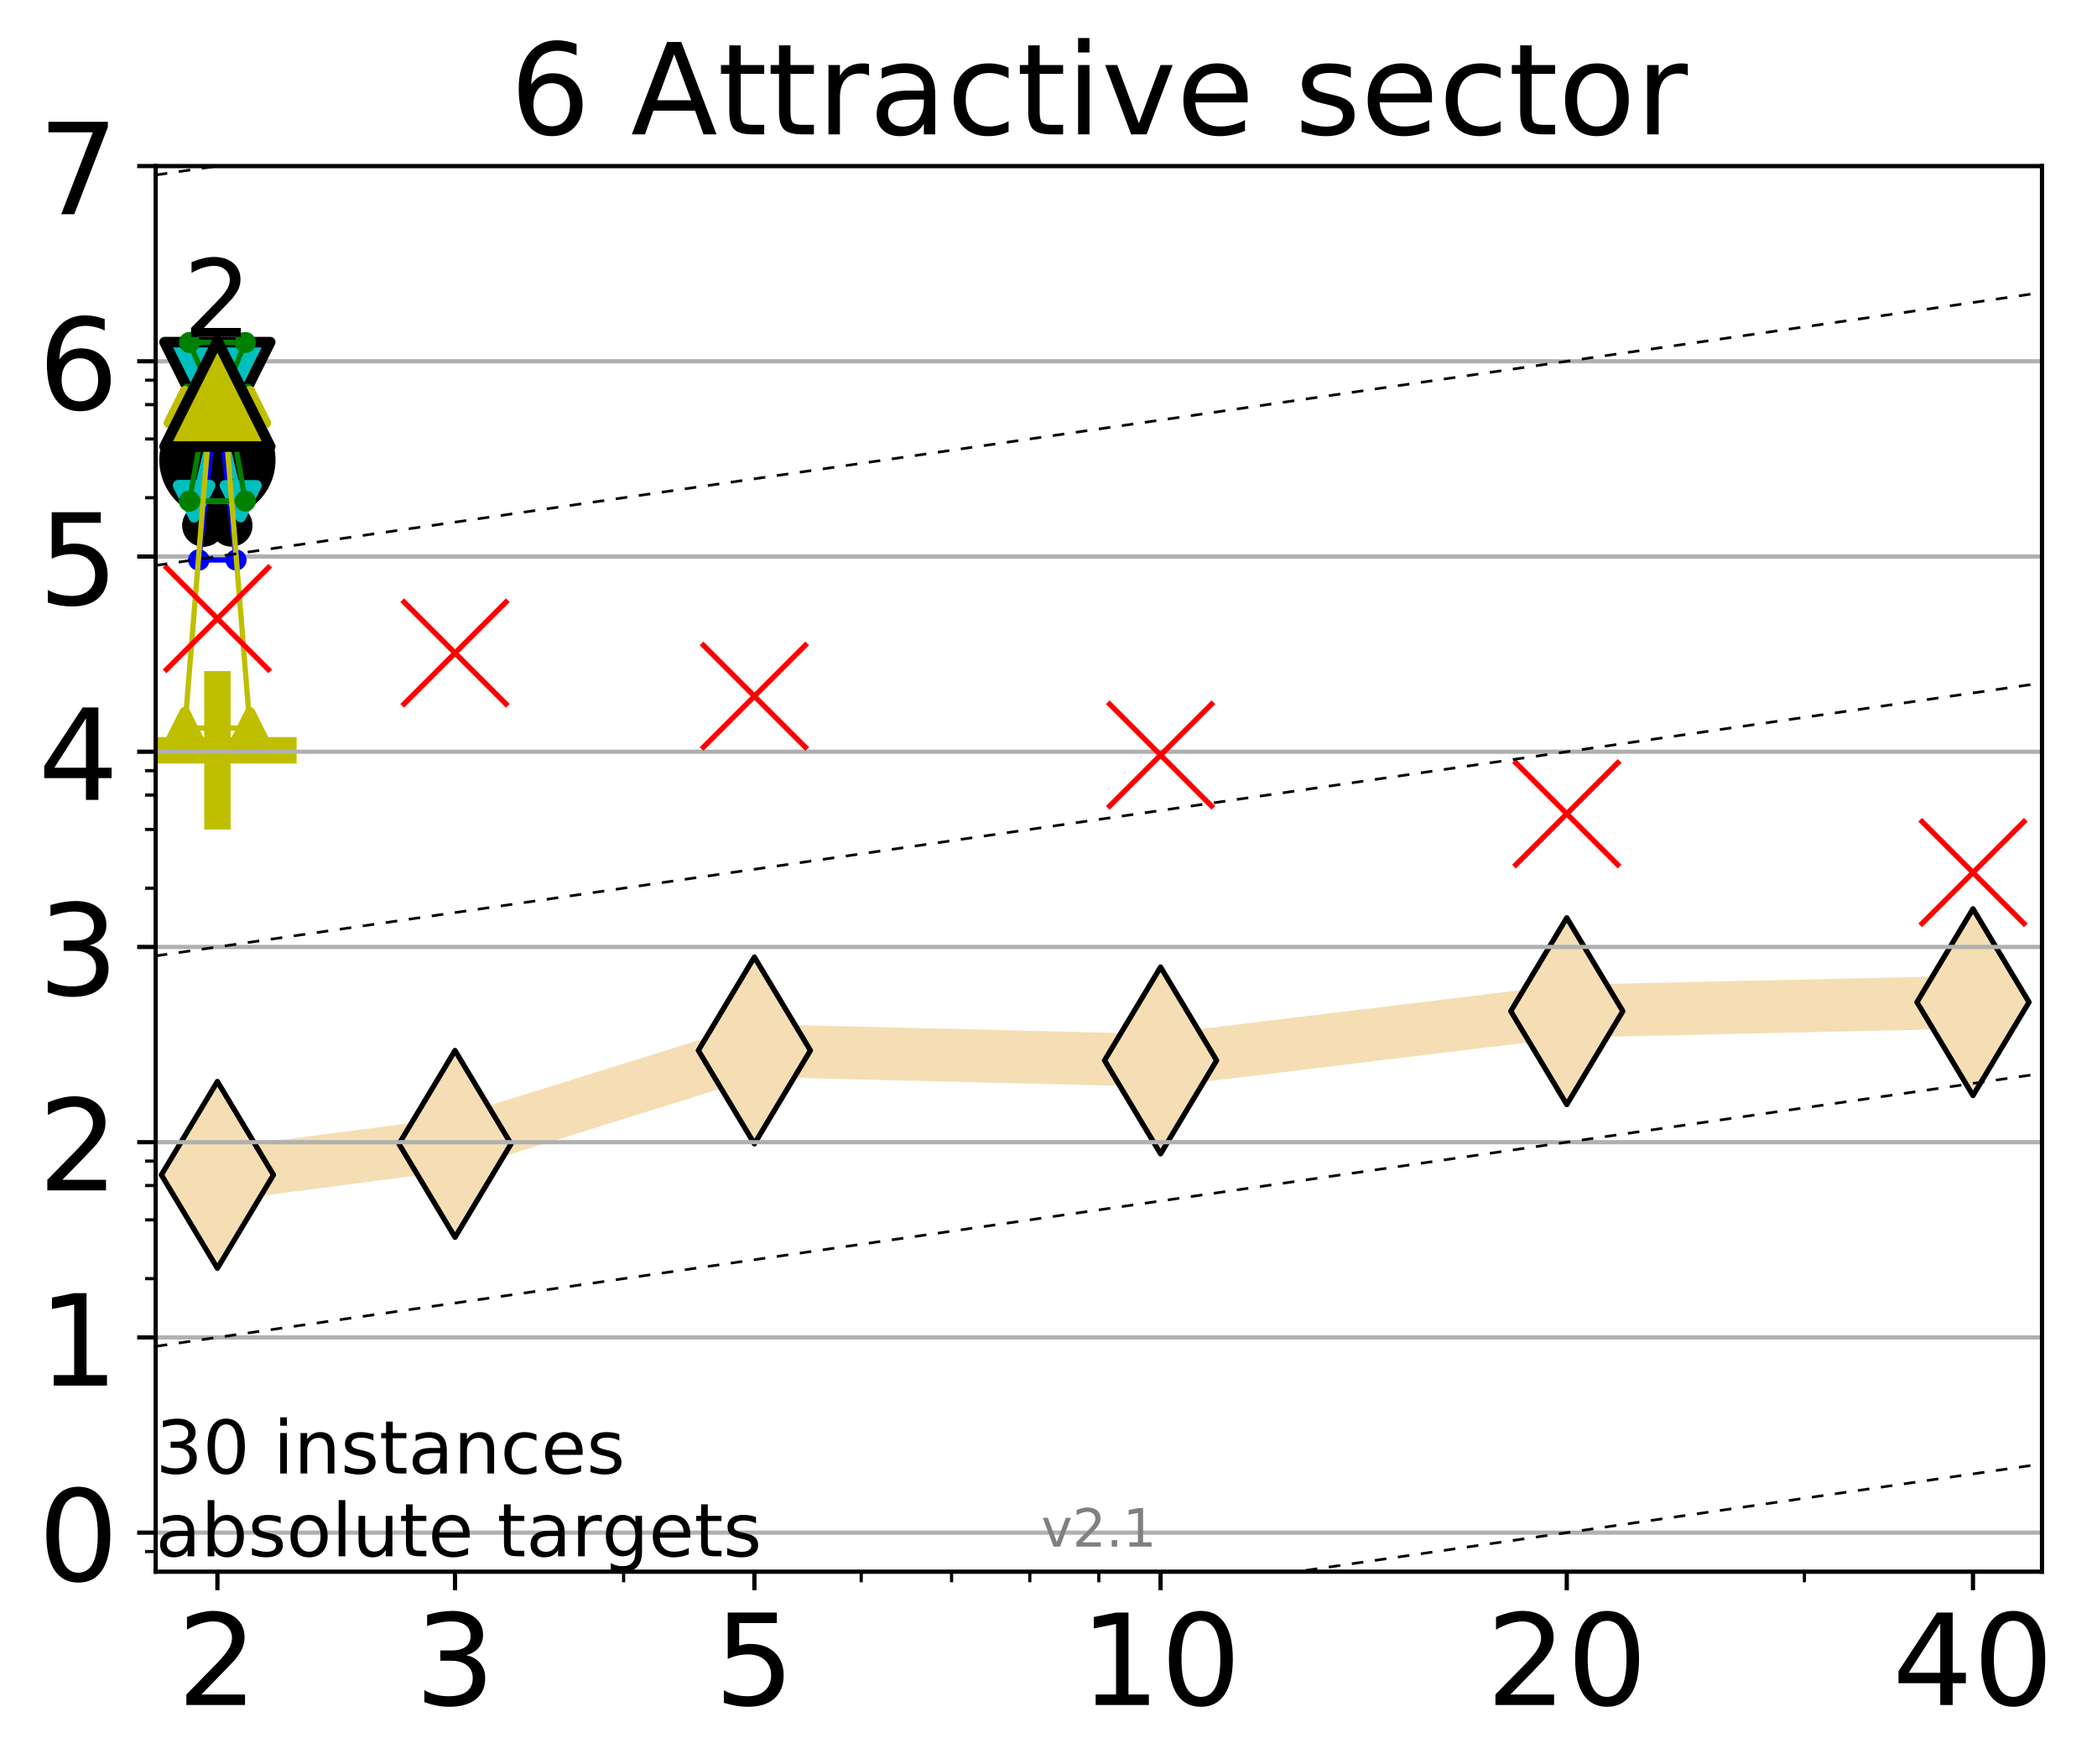 <?xml version="1.0" encoding="utf-8" standalone="no"?>
<!DOCTYPE svg PUBLIC "-//W3C//DTD SVG 1.1//EN"
  "http://www.w3.org/Graphics/SVG/1.1/DTD/svg11.dtd">
<!-- Created with matplotlib (http://matplotlib.org/) -->
<svg height="334pt" version="1.1" viewBox="0 0 397 334" width="397pt" xmlns="http://www.w3.org/2000/svg" xmlns:xlink="http://www.w3.org/1999/xlink">
 <defs>
  <style type="text/css">
*{stroke-linecap:butt;stroke-linejoin:round;}
  </style>
 </defs>
 <g id="figure_1">
  <g id="patch_1">
   <path d="M 0 334.976 
L 397.29 334.976 
L 397.29 0 
L 0 0 
z
" style="fill:#ffffff;"/>
  </g>
  <g id="axes_1">
   <g id="patch_2">
    <path d="M 29.47 297.548 
L 386.59 297.548 
L 386.59 31.436 
L 29.47 31.436 
z
" style="fill:#ffffff;"/>
   </g>
   <g id="line2d_1">
    <path clip-path="url(#p0bd27938cc)" d="M 41.159 222.427 
L 86.144 216.561 
L 142.818 198.872 
L 219.719 200.757 
L 296.621 191.433 
L 373.522 189.727 
" style="fill:none;stroke:#f5deb3;stroke-linecap:square;stroke-width:10;"/>
    <defs>
     <path d="M -0 17.678 
L 10.607 0 
L 0 -17.678 
L -10.607 -0 
z
" id="m0bf7d97368" style="stroke:#000000;stroke-linejoin:miter;"/>
    </defs>
    <g clip-path="url(#p0bd27938cc)">
     <use style="fill:#f5deb3;stroke:#000000;stroke-linejoin:miter;" x="41.159" xlink:href="#m0bf7d97368" y="222.427"/>
     <use style="fill:#f5deb3;stroke:#000000;stroke-linejoin:miter;" x="86.144" xlink:href="#m0bf7d97368" y="216.561"/>
     <use style="fill:#f5deb3;stroke:#000000;stroke-linejoin:miter;" x="142.818" xlink:href="#m0bf7d97368" y="198.872"/>
     <use style="fill:#f5deb3;stroke:#000000;stroke-linejoin:miter;" x="219.719" xlink:href="#m0bf7d97368" y="200.757"/>
     <use style="fill:#f5deb3;stroke:#000000;stroke-linejoin:miter;" x="296.621" xlink:href="#m0bf7d97368" y="191.433"/>
     <use style="fill:#f5deb3;stroke:#000000;stroke-linejoin:miter;" x="373.522" xlink:href="#m0bf7d97368" y="189.727"/>
    </g>
   </g>
   <g id="line2d_2">
    <defs>
     <path d="M -15 0 
L 15 0 
M 0 15 
L 0 -15 
" id="mbf0c2a34df" style="stroke:#bfbf00;stroke-width:5;"/>
    </defs>
    <g clip-path="url(#p0bd27938cc)">
     <use style="fill:#bfbf00;stroke:#bfbf00;stroke-width:5;" x="41.159" xlink:href="#mbf0c2a34df" y="142.047"/>
    </g>
   </g>
   <g id="matplotlib.axis_1">
    <g id="xtick_1">
     <g id="line2d_3">
      <defs>
       <path d="M 0 0 
L 0 3.5 
" id="m434182b0d2" style="stroke:#000000;stroke-width:0.8;"/>
      </defs>
      <g>
       <use style="stroke:#000000;stroke-width:0.8;" x="41.159" xlink:href="#m434182b0d2" y="297.548"/>
      </g>
     </g>
     <g id="text_1">
      <!-- 2 -->
      <defs>
       <path d="M 19.188 8.297 
L 53.609 8.297 
L 53.609 0 
L 7.328 0 
L 7.328 8.297 
Q 12.938 14.109 22.625 23.891 
Q 32.328 33.688 34.812 36.531 
Q 39.547 41.844 41.422 45.531 
Q 43.312 49.219 43.312 52.781 
Q 43.312 58.594 39.234 62.25 
Q 35.156 65.922 28.609 65.922 
Q 23.969 65.922 18.812 64.312 
Q 13.672 62.703 7.812 59.422 
L 7.812 69.391 
Q 13.766 71.781 18.938 73 
Q 24.125 74.219 28.422 74.219 
Q 39.75 74.219 46.484 68.547 
Q 53.219 62.891 53.219 53.422 
Q 53.219 48.922 51.531 44.891 
Q 49.859 40.875 45.406 35.406 
Q 44.188 33.984 37.641 27.219 
Q 31.109 20.453 19.188 8.297 
" id="DejaVuSans-32"/>
      </defs>
      <g transform="translate(33.524 322.784)scale(0.24 -0.24)">
       <use xlink:href="#DejaVuSans-32"/>
      </g>
     </g>
    </g>
    <g id="xtick_2">
     <g id="line2d_4">
      <g>
       <use style="stroke:#000000;stroke-width:0.8;" x="86.144" xlink:href="#m434182b0d2" y="297.548"/>
      </g>
     </g>
     <g id="text_2">
      <!-- 3 -->
      <defs>
       <path d="M 40.578 39.312 
Q 47.656 37.797 51.625 33 
Q 55.609 28.219 55.609 21.188 
Q 55.609 10.406 48.188 4.484 
Q 40.766 -1.422 27.094 -1.422 
Q 22.516 -1.422 17.656 -0.516 
Q 12.797 0.391 7.625 2.203 
L 7.625 11.719 
Q 11.719 9.328 16.594 8.109 
Q 21.484 6.891 26.812 6.891 
Q 36.078 6.891 40.938 10.547 
Q 45.797 14.203 45.797 21.188 
Q 45.797 27.641 41.281 31.266 
Q 36.766 34.906 28.719 34.906 
L 20.219 34.906 
L 20.219 43.016 
L 29.109 43.016 
Q 36.375 43.016 40.234 45.922 
Q 44.094 48.828 44.094 54.297 
Q 44.094 59.906 40.109 62.906 
Q 36.141 65.922 28.719 65.922 
Q 24.656 65.922 20.016 65.031 
Q 15.375 64.156 9.812 62.312 
L 9.812 71.094 
Q 15.438 72.656 20.344 73.438 
Q 25.25 74.219 29.594 74.219 
Q 40.828 74.219 47.359 69.109 
Q 53.906 64.016 53.906 55.328 
Q 53.906 49.266 50.438 45.094 
Q 46.969 40.922 40.578 39.312 
" id="DejaVuSans-33"/>
      </defs>
      <g transform="translate(78.509 322.784)scale(0.24 -0.24)">
       <use xlink:href="#DejaVuSans-33"/>
      </g>
     </g>
    </g>
    <g id="xtick_3">
     <g id="line2d_5">
      <g>
       <use style="stroke:#000000;stroke-width:0.8;" x="142.818" xlink:href="#m434182b0d2" y="297.548"/>
      </g>
     </g>
     <g id="text_3">
      <!-- 5 -->
      <defs>
       <path d="M 10.797 72.906 
L 49.516 72.906 
L 49.516 64.594 
L 19.828 64.594 
L 19.828 46.734 
Q 21.969 47.469 24.109 47.828 
Q 26.266 48.188 28.422 48.188 
Q 40.625 48.188 47.75 41.5 
Q 54.891 34.812 54.891 23.391 
Q 54.891 11.625 47.562 5.094 
Q 40.234 -1.422 26.906 -1.422 
Q 22.312 -1.422 17.547 -0.641 
Q 12.797 0.141 7.719 1.703 
L 7.719 11.625 
Q 12.109 9.234 16.797 8.062 
Q 21.484 6.891 26.703 6.891 
Q 35.156 6.891 40.078 11.328 
Q 45.016 15.766 45.016 23.391 
Q 45.016 31 40.078 35.438 
Q 35.156 39.891 26.703 39.891 
Q 22.75 39.891 18.812 39.016 
Q 14.891 38.141 10.797 36.281 
z
" id="DejaVuSans-35"/>
      </defs>
      <g transform="translate(135.183 322.784)scale(0.24 -0.24)">
       <use xlink:href="#DejaVuSans-35"/>
      </g>
     </g>
    </g>
    <g id="xtick_4">
     <g id="line2d_6">
      <g>
       <use style="stroke:#000000;stroke-width:0.8;" x="219.719" xlink:href="#m434182b0d2" y="297.548"/>
      </g>
     </g>
     <g id="text_4">
      <!-- 10 -->
      <defs>
       <path d="M 12.406 8.297 
L 28.516 8.297 
L 28.516 63.922 
L 10.984 60.406 
L 10.984 69.391 
L 28.422 72.906 
L 38.281 72.906 
L 38.281 8.297 
L 54.391 8.297 
L 54.391 0 
L 12.406 0 
z
" id="DejaVuSans-31"/>
       <path d="M 31.781 66.406 
Q 24.172 66.406 20.328 58.906 
Q 16.5 51.422 16.5 36.375 
Q 16.5 21.391 20.328 13.891 
Q 24.172 6.391 31.781 6.391 
Q 39.453 6.391 43.281 13.891 
Q 47.125 21.391 47.125 36.375 
Q 47.125 51.422 43.281 58.906 
Q 39.453 66.406 31.781 66.406 
M 31.781 74.219 
Q 44.047 74.219 50.516 64.516 
Q 56.984 54.828 56.984 36.375 
Q 56.984 17.969 50.516 8.266 
Q 44.047 -1.422 31.781 -1.422 
Q 19.531 -1.422 13.062 8.266 
Q 6.594 17.969 6.594 36.375 
Q 6.594 54.828 13.062 64.516 
Q 19.531 74.219 31.781 74.219 
" id="DejaVuSans-30"/>
      </defs>
      <g transform="translate(204.449 322.784)scale(0.24 -0.24)">
       <use xlink:href="#DejaVuSans-31"/>
       <use x="63.623" xlink:href="#DejaVuSans-30"/>
      </g>
     </g>
    </g>
    <g id="xtick_5">
     <g id="line2d_7">
      <g>
       <use style="stroke:#000000;stroke-width:0.8;" x="296.621" xlink:href="#m434182b0d2" y="297.548"/>
      </g>
     </g>
     <g id="text_5">
      <!-- 20 -->
      <g transform="translate(281.351 322.784)scale(0.24 -0.24)">
       <use xlink:href="#DejaVuSans-32"/>
       <use x="63.623" xlink:href="#DejaVuSans-30"/>
      </g>
     </g>
    </g>
    <g id="xtick_6">
     <g id="line2d_8">
      <g>
       <use style="stroke:#000000;stroke-width:0.8;" x="373.522" xlink:href="#m434182b0d2" y="297.548"/>
      </g>
     </g>
     <g id="text_6">
      <!-- 40 -->
      <defs>
       <path d="M 37.797 64.312 
L 12.891 25.391 
L 37.797 25.391 
z
M 35.203 72.906 
L 47.609 72.906 
L 47.609 25.391 
L 58.016 25.391 
L 58.016 17.188 
L 47.609 17.188 
L 47.609 0 
L 37.797 0 
L 37.797 17.188 
L 4.891 17.188 
L 4.891 26.703 
z
" id="DejaVuSans-34"/>
      </defs>
      <g transform="translate(358.252 322.784)scale(0.24 -0.24)">
       <use xlink:href="#DejaVuSans-34"/>
       <use x="63.623" xlink:href="#DejaVuSans-30"/>
      </g>
     </g>
    </g>
    <g id="xtick_7">
     <g id="line2d_9">
      <defs>
       <path d="M 0 0 
L 0 2 
" id="mbf7f1d76a7" style="stroke:#000000;stroke-width:0.6;"/>
      </defs>
      <g>
       <use style="stroke:#000000;stroke-width:0.6;" x="41.159" xlink:href="#mbf7f1d76a7" y="297.548"/>
      </g>
     </g>
    </g>
    <g id="xtick_8">
     <g id="line2d_10">
      <g>
       <use style="stroke:#000000;stroke-width:0.6;" x="86.144" xlink:href="#mbf7f1d76a7" y="297.548"/>
      </g>
     </g>
    </g>
    <g id="xtick_9">
     <g id="line2d_11">
      <g>
       <use style="stroke:#000000;stroke-width:0.6;" x="118.061" xlink:href="#mbf7f1d76a7" y="297.548"/>
      </g>
     </g>
    </g>
    <g id="xtick_10">
     <g id="line2d_12">
      <g>
       <use style="stroke:#000000;stroke-width:0.6;" x="142.818" xlink:href="#mbf7f1d76a7" y="297.548"/>
      </g>
     </g>
    </g>
    <g id="xtick_11">
     <g id="line2d_13">
      <g>
       <use style="stroke:#000000;stroke-width:0.6;" x="163.045" xlink:href="#mbf7f1d76a7" y="297.548"/>
      </g>
     </g>
    </g>
    <g id="xtick_12">
     <g id="line2d_14">
      <g>
       <use style="stroke:#000000;stroke-width:0.6;" x="180.148" xlink:href="#mbf7f1d76a7" y="297.548"/>
      </g>
     </g>
    </g>
    <g id="xtick_13">
     <g id="line2d_15">
      <g>
       <use style="stroke:#000000;stroke-width:0.6;" x="194.962" xlink:href="#mbf7f1d76a7" y="297.548"/>
      </g>
     </g>
    </g>
    <g id="xtick_14">
     <g id="line2d_16">
      <g>
       <use style="stroke:#000000;stroke-width:0.6;" x="208.03" xlink:href="#mbf7f1d76a7" y="297.548"/>
      </g>
     </g>
    </g>
    <g id="xtick_15">
     <g id="line2d_17">
      <g>
       <use style="stroke:#000000;stroke-width:0.6;" x="296.621" xlink:href="#mbf7f1d76a7" y="297.548"/>
      </g>
     </g>
    </g>
    <g id="xtick_16">
     <g id="line2d_18">
      <g>
       <use style="stroke:#000000;stroke-width:0.6;" x="341.605" xlink:href="#mbf7f1d76a7" y="297.548"/>
      </g>
     </g>
    </g>
    <g id="xtick_17">
     <g id="line2d_19">
      <g>
       <use style="stroke:#000000;stroke-width:0.6;" x="373.522" xlink:href="#mbf7f1d76a7" y="297.548"/>
      </g>
     </g>
    </g>
   </g>
   <g id="matplotlib.axis_2">
    <g id="ytick_1">
     <g id="line2d_20">
      <path clip-path="url(#p0bd27938cc)" d="M 29.47 290.156 
L 386.59 290.156 
" style="fill:none;stroke:#b0b0b0;stroke-linecap:square;stroke-width:0.8;"/>
     </g>
     <g id="line2d_21">
      <defs>
       <path d="M 0 0 
L -3.5 0 
" id="m7db0c18261" style="stroke:#000000;stroke-width:0.8;"/>
      </defs>
      <g>
       <use style="stroke:#000000;stroke-width:0.8;" x="29.47" xlink:href="#m7db0c18261" y="290.156"/>
      </g>
     </g>
     <g id="text_7">
      <!-- 0 -->
      <g transform="translate(7.2 299.274)scale(0.24 -0.24)">
       <use xlink:href="#DejaVuSans-30"/>
      </g>
     </g>
    </g>
    <g id="ytick_2">
     <g id="line2d_22">
      <path clip-path="url(#p0bd27938cc)" d="M 29.47 253.196 
L 386.59 253.196 
" style="fill:none;stroke:#b0b0b0;stroke-linecap:square;stroke-width:0.8;"/>
     </g>
     <g id="line2d_23">
      <g>
       <use style="stroke:#000000;stroke-width:0.8;" x="29.47" xlink:href="#m7db0c18261" y="253.196"/>
      </g>
     </g>
     <g id="text_8">
      <!-- 1 -->
      <g transform="translate(7.2 262.314)scale(0.24 -0.24)">
       <use xlink:href="#DejaVuSans-31"/>
      </g>
     </g>
    </g>
    <g id="ytick_3">
     <g id="line2d_24">
      <path clip-path="url(#p0bd27938cc)" d="M 29.47 216.236 
L 386.59 216.236 
" style="fill:none;stroke:#b0b0b0;stroke-linecap:square;stroke-width:0.8;"/>
     </g>
     <g id="line2d_25">
      <g>
       <use style="stroke:#000000;stroke-width:0.8;" x="29.47" xlink:href="#m7db0c18261" y="216.236"/>
      </g>
     </g>
     <g id="text_9">
      <!-- 2 -->
      <g transform="translate(7.2 225.354)scale(0.24 -0.24)">
       <use xlink:href="#DejaVuSans-32"/>
      </g>
     </g>
    </g>
    <g id="ytick_4">
     <g id="line2d_26">
      <path clip-path="url(#p0bd27938cc)" d="M 29.47 179.276 
L 386.59 179.276 
" style="fill:none;stroke:#b0b0b0;stroke-linecap:square;stroke-width:0.8;"/>
     </g>
     <g id="line2d_27">
      <g>
       <use style="stroke:#000000;stroke-width:0.8;" x="29.47" xlink:href="#m7db0c18261" y="179.276"/>
      </g>
     </g>
     <g id="text_10">
      <!-- 3 -->
      <g transform="translate(7.2 188.394)scale(0.24 -0.24)">
       <use xlink:href="#DejaVuSans-33"/>
      </g>
     </g>
    </g>
    <g id="ytick_5">
     <g id="line2d_28">
      <path clip-path="url(#p0bd27938cc)" d="M 29.47 142.316 
L 386.59 142.316 
" style="fill:none;stroke:#b0b0b0;stroke-linecap:square;stroke-width:0.8;"/>
     </g>
     <g id="line2d_29">
      <g>
       <use style="stroke:#000000;stroke-width:0.8;" x="29.47" xlink:href="#m7db0c18261" y="142.316"/>
      </g>
     </g>
     <g id="text_11">
      <!-- 4 -->
      <g transform="translate(7.2 151.434)scale(0.24 -0.24)">
       <use xlink:href="#DejaVuSans-34"/>
      </g>
     </g>
    </g>
    <g id="ytick_6">
     <g id="line2d_30">
      <path clip-path="url(#p0bd27938cc)" d="M 29.47 105.356 
L 386.59 105.356 
" style="fill:none;stroke:#b0b0b0;stroke-linecap:square;stroke-width:0.8;"/>
     </g>
     <g id="line2d_31">
      <g>
       <use style="stroke:#000000;stroke-width:0.8;" x="29.47" xlink:href="#m7db0c18261" y="105.356"/>
      </g>
     </g>
     <g id="text_12">
      <!-- 5 -->
      <g transform="translate(7.2 114.474)scale(0.24 -0.24)">
       <use xlink:href="#DejaVuSans-35"/>
      </g>
     </g>
    </g>
    <g id="ytick_7">
     <g id="line2d_32">
      <path clip-path="url(#p0bd27938cc)" d="M 29.47 68.396 
L 386.59 68.396 
" style="fill:none;stroke:#b0b0b0;stroke-linecap:square;stroke-width:0.8;"/>
     </g>
     <g id="line2d_33">
      <g>
       <use style="stroke:#000000;stroke-width:0.8;" x="29.47" xlink:href="#m7db0c18261" y="68.396"/>
      </g>
     </g>
     <g id="text_13">
      <!-- 6 -->
      <defs>
       <path d="M 33.016 40.375 
Q 26.375 40.375 22.484 35.828 
Q 18.609 31.297 18.609 23.391 
Q 18.609 15.531 22.484 10.953 
Q 26.375 6.391 33.016 6.391 
Q 39.656 6.391 43.531 10.953 
Q 47.406 15.531 47.406 23.391 
Q 47.406 31.297 43.531 35.828 
Q 39.656 40.375 33.016 40.375 
M 52.594 71.297 
L 52.594 62.312 
Q 48.875 64.062 45.094 64.984 
Q 41.312 65.922 37.594 65.922 
Q 27.828 65.922 22.672 59.328 
Q 17.531 52.734 16.797 39.406 
Q 19.672 43.656 24.016 45.922 
Q 28.375 48.188 33.594 48.188 
Q 44.578 48.188 50.953 41.516 
Q 57.328 34.859 57.328 23.391 
Q 57.328 12.156 50.688 5.359 
Q 44.047 -1.422 33.016 -1.422 
Q 20.359 -1.422 13.672 8.266 
Q 6.984 17.969 6.984 36.375 
Q 6.984 53.656 15.188 63.938 
Q 23.391 74.219 37.203 74.219 
Q 40.922 74.219 44.703 73.484 
Q 48.484 72.75 52.594 71.297 
" id="DejaVuSans-36"/>
      </defs>
      <g transform="translate(7.2 77.514)scale(0.24 -0.24)">
       <use xlink:href="#DejaVuSans-36"/>
      </g>
     </g>
    </g>
    <g id="ytick_8">
     <g id="line2d_34">
      <path clip-path="url(#p0bd27938cc)" d="M 29.47 31.436 
L 386.59 31.436 
" style="fill:none;stroke:#b0b0b0;stroke-linecap:square;stroke-width:0.8;"/>
     </g>
     <g id="line2d_35">
      <g>
       <use style="stroke:#000000;stroke-width:0.8;" x="29.47" xlink:href="#m7db0c18261" y="31.436"/>
      </g>
     </g>
     <g id="text_14">
      <!-- 7 -->
      <defs>
       <path d="M 8.203 72.906 
L 55.078 72.906 
L 55.078 68.703 
L 28.609 0 
L 18.312 0 
L 43.219 64.594 
L 8.203 64.594 
z
" id="DejaVuSans-37"/>
      </defs>
      <g transform="translate(7.2 40.554)scale(0.24 -0.24)">
       <use xlink:href="#DejaVuSans-37"/>
      </g>
     </g>
    </g>
    <g id="ytick_9">
     <g id="line2d_36">
      <defs>
       <path d="M 0 0 
L -2 0 
" id="m43cb7a009a" style="stroke:#000000;stroke-width:0.6;"/>
      </defs>
      <g>
       <use style="stroke:#000000;stroke-width:0.6;" x="29.47" xlink:href="#m43cb7a009a" y="293.738"/>
      </g>
     </g>
    </g>
    <g id="ytick_10">
     <g id="line2d_37">
      <g>
       <use style="stroke:#000000;stroke-width:0.6;" x="29.47" xlink:href="#m43cb7a009a" y="242.07"/>
      </g>
     </g>
    </g>
    <g id="ytick_11">
     <g id="line2d_38">
      <g>
       <use style="stroke:#000000;stroke-width:0.6;" x="29.47" xlink:href="#m43cb7a009a" y="230.944"/>
      </g>
     </g>
    </g>
    <g id="ytick_12">
     <g id="line2d_39">
      <g>
       <use style="stroke:#000000;stroke-width:0.6;" x="29.47" xlink:href="#m43cb7a009a" y="224.436"/>
      </g>
     </g>
    </g>
    <g id="ytick_13">
     <g id="line2d_40">
      <g>
       <use style="stroke:#000000;stroke-width:0.6;" x="29.47" xlink:href="#m43cb7a009a" y="219.818"/>
      </g>
     </g>
    </g>
    <g id="ytick_14">
     <g id="line2d_41">
      <g>
       <use style="stroke:#000000;stroke-width:0.6;" x="29.47" xlink:href="#m43cb7a009a" y="168.15"/>
      </g>
     </g>
    </g>
    <g id="ytick_15">
     <g id="line2d_42">
      <g>
       <use style="stroke:#000000;stroke-width:0.6;" x="29.47" xlink:href="#m43cb7a009a" y="157.024"/>
      </g>
     </g>
    </g>
    <g id="ytick_16">
     <g id="line2d_43">
      <g>
       <use style="stroke:#000000;stroke-width:0.6;" x="29.47" xlink:href="#m43cb7a009a" y="150.516"/>
      </g>
     </g>
    </g>
    <g id="ytick_17">
     <g id="line2d_44">
      <g>
       <use style="stroke:#000000;stroke-width:0.6;" x="29.47" xlink:href="#m43cb7a009a" y="145.898"/>
      </g>
     </g>
    </g>
    <g id="ytick_18">
     <g id="line2d_45">
      <g>
       <use style="stroke:#000000;stroke-width:0.6;" x="29.47" xlink:href="#m43cb7a009a" y="94.23"/>
      </g>
     </g>
    </g>
    <g id="ytick_19">
     <g id="line2d_46">
      <g>
       <use style="stroke:#000000;stroke-width:0.6;" x="29.47" xlink:href="#m43cb7a009a" y="83.104"/>
      </g>
     </g>
    </g>
    <g id="ytick_20">
     <g id="line2d_47">
      <g>
       <use style="stroke:#000000;stroke-width:0.6;" x="29.47" xlink:href="#m43cb7a009a" y="76.596"/>
      </g>
     </g>
    </g>
    <g id="ytick_21">
     <g id="line2d_48">
      <g>
       <use style="stroke:#000000;stroke-width:0.6;" x="29.47" xlink:href="#m43cb7a009a" y="71.978"/>
      </g>
     </g>
    </g>
   </g>
   <g id="line2d_49">
    <path clip-path="url(#p0bd27938cc)" d="M 38.516 99.488 
L 40.366 94.881 
L 38.516 75.967 
L 43.803 75.967 
L 41.952 94.881 
L 43.803 99.488 
L 38.516 99.488 
" style="fill:none;stroke:#000000;stroke-linecap:square;"/>
   </g>
   <g id="line2d_50">
    <path clip-path="url(#p0bd27938cc)" d="M 38.516 99.488 
L 43.803 99.488 
L 43.803 75.967 
L 38.516 75.967 
L 38.516 99.488 
" style="fill:none;"/>
    <defs>
     <path d="M 0 3 
C 0.796 3 1.559 2.684 2.121 2.121 
C 2.684 1.559 3 0.796 3 0 
C 3 -0.796 2.684 -1.559 2.121 -2.121 
C 1.559 -2.684 0.796 -3 0 -3 
C -0.796 -3 -1.559 -2.684 -2.121 -2.121 
C -2.684 -1.559 -3 -0.796 -3 0 
C -3 0.796 -2.684 1.559 -2.121 2.121 
C -1.559 2.684 -0.796 3 0 3 
z
" id="mc87279b0ba" style="stroke:#000000;stroke-width:2;"/>
    </defs>
    <g clip-path="url(#p0bd27938cc)">
     <use style="stroke:#000000;stroke-width:2;" x="38.516" xlink:href="#mc87279b0ba" y="99.488"/>
     <use style="stroke:#000000;stroke-width:2;" x="43.803" xlink:href="#mc87279b0ba" y="99.488"/>
     <use style="stroke:#000000;stroke-width:2;" x="43.803" xlink:href="#mc87279b0ba" y="75.967"/>
     <use style="stroke:#000000;stroke-width:2;" x="38.516" xlink:href="#mc87279b0ba" y="75.967"/>
     <use style="stroke:#000000;stroke-width:2;" x="38.516" xlink:href="#mc87279b0ba" y="99.488"/>
    </g>
   </g>
   <g id="line2d_51">
    <path clip-path="url(#p0bd27938cc)" d="M 38.516 94.881 
L 43.803 94.881 
" style="fill:none;stroke:#000000;stroke-linecap:square;stroke-width:2;"/>
   </g>
   <g id="line2d_52">
    <path clip-path="url(#p0bd27938cc)" d="M 41.159 87.091 
" style="fill:none;"/>
    <defs>
     <path d="M 0 10 
C 2.652 10 5.196 8.946 7.071 7.071 
C 8.946 5.196 10 2.652 10 0 
C 10 -2.652 8.946 -5.196 7.071 -7.071 
C 5.196 -8.946 2.652 -10 0 -10 
C -2.652 -10 -5.196 -8.946 -7.071 -7.071 
C -8.946 -5.196 -10 -2.652 -10 0 
C -10 2.652 -8.946 5.196 -7.071 7.071 
C -5.196 8.946 -2.652 10 0 10 
z
" id="m0ea25ed4d5" style="stroke:#000000;stroke-width:2;"/>
    </defs>
    <g clip-path="url(#p0bd27938cc)">
     <use style="stroke:#000000;stroke-width:2;" x="41.159" xlink:href="#m0ea25ed4d5" y="87.091"/>
    </g>
   </g>
   <g id="line2d_53">
    <path clip-path="url(#p0bd27938cc)" d="M 37.635 106.015 
L 40.102 83.757 
L 37.635 73.662 
L 44.684 73.662 
L 42.217 83.757 
L 44.684 106.015 
L 37.635 106.015 
" style="fill:none;stroke:#0000ff;stroke-linecap:square;"/>
   </g>
   <g id="line2d_54">
    <path clip-path="url(#p0bd27938cc)" d="M 37.635 106.015 
L 44.684 106.015 
L 44.684 73.662 
L 37.635 73.662 
L 37.635 106.015 
" style="fill:none;"/>
    <defs>
     <path d="M 0 1.5 
C 0.398 1.5 0.779 1.342 1.061 1.061 
C 1.342 0.779 1.5 0.398 1.5 0 
C 1.5 -0.398 1.342 -0.779 1.061 -1.061 
C 0.779 -1.342 0.398 -1.5 0 -1.5 
C -0.398 -1.5 -0.779 -1.342 -1.061 -1.061 
C -1.342 -0.779 -1.5 -0.398 -1.5 0 
C -1.5 0.398 -1.342 0.779 -1.061 1.061 
C -0.779 1.342 -0.398 1.5 0 1.5 
z
" id="me8238322c1" style="stroke:#0000ff;"/>
    </defs>
    <g clip-path="url(#p0bd27938cc)">
     <use style="fill:#0000ff;stroke:#0000ff;" x="37.635" xlink:href="#me8238322c1" y="106.015"/>
     <use style="fill:#0000ff;stroke:#0000ff;" x="44.684" xlink:href="#me8238322c1" y="106.015"/>
     <use style="fill:#0000ff;stroke:#0000ff;" x="44.684" xlink:href="#me8238322c1" y="73.662"/>
     <use style="fill:#0000ff;stroke:#0000ff;" x="37.635" xlink:href="#me8238322c1" y="73.662"/>
     <use style="fill:#0000ff;stroke:#0000ff;" x="37.635" xlink:href="#me8238322c1" y="106.015"/>
    </g>
   </g>
   <g id="line2d_55">
    <path clip-path="url(#p0bd27938cc)" d="M 37.635 83.757 
L 44.684 83.757 
" style="fill:none;stroke:#0000ff;stroke-linecap:square;stroke-width:2;"/>
   </g>
   <g id="line2d_56">
    <path clip-path="url(#p0bd27938cc)" d="M 41.159 74.777 
" style="fill:none;"/>
    <defs>
     <path d="M 0 5 
C 1.326 5 2.598 4.473 3.536 3.536 
C 4.473 2.598 5 1.326 5 0 
C 5 -1.326 4.473 -2.598 3.536 -3.536 
C 2.598 -4.473 1.326 -5 0 -5 
C -1.326 -5 -2.598 -4.473 -3.536 -3.536 
C -4.473 -2.598 -5 -1.326 -5 0 
C -5 1.326 -4.473 2.598 -3.536 3.536 
C -2.598 4.473 -1.326 5 0 5 
z
" id="mc95ff99589" style="stroke:#0000ff;"/>
    </defs>
    <g clip-path="url(#p0bd27938cc)">
     <use style="fill:#0000ff;stroke:#0000ff;" x="41.159" xlink:href="#mc95ff99589" y="74.777"/>
    </g>
   </g>
   <g id="line2d_57">
    <path clip-path="url(#p0bd27938cc)" d="M 36.753 94.89 
L 39.838 81.866 
L 36.753 71.662 
L 45.565 71.662 
L 42.481 81.866 
L 45.565 94.89 
L 36.753 94.89 
" style="fill:none;stroke:#00bfbf;stroke-linecap:square;"/>
   </g>
   <g id="line2d_58">
    <path clip-path="url(#p0bd27938cc)" d="M 36.753 94.89 
L 45.565 94.89 
L 45.565 71.662 
L 36.753 71.662 
L 36.753 94.89 
" style="fill:none;"/>
    <defs>
     <path d="M -0 3 
L 3 -3 
L -3 -3 
z
" id="m0b87c6f438" style="stroke:#00bfbf;stroke-linejoin:miter;stroke-width:2;"/>
    </defs>
    <g clip-path="url(#p0bd27938cc)">
     <use style="fill:#00bfbf;stroke:#00bfbf;stroke-linejoin:miter;stroke-width:2;" x="36.753" xlink:href="#m0b87c6f438" y="94.89"/>
     <use style="fill:#00bfbf;stroke:#00bfbf;stroke-linejoin:miter;stroke-width:2;" x="45.565" xlink:href="#m0b87c6f438" y="94.89"/>
     <use style="fill:#00bfbf;stroke:#00bfbf;stroke-linejoin:miter;stroke-width:2;" x="45.565" xlink:href="#m0b87c6f438" y="71.662"/>
     <use style="fill:#00bfbf;stroke:#00bfbf;stroke-linejoin:miter;stroke-width:2;" x="36.753" xlink:href="#m0b87c6f438" y="71.662"/>
     <use style="fill:#00bfbf;stroke:#00bfbf;stroke-linejoin:miter;stroke-width:2;" x="36.753" xlink:href="#m0b87c6f438" y="94.89"/>
    </g>
   </g>
   <g id="line2d_59">
    <path clip-path="url(#p0bd27938cc)" d="M 36.753 81.866 
L 45.565 81.866 
" style="fill:none;stroke:#00bfbf;stroke-linecap:square;stroke-width:2;"/>
   </g>
   <g id="line2d_60">
    <path clip-path="url(#p0bd27938cc)" d="M 41.159 74.776 
" style="fill:none;"/>
    <defs>
     <path d="M -0 10 
L 10 -10 
L -10 -10 
z
" id="meddde24155" style="stroke:#000000;stroke-linejoin:miter;stroke-width:2;"/>
    </defs>
    <g clip-path="url(#p0bd27938cc)">
     <use style="fill:#00bfbf;stroke:#000000;stroke-linejoin:miter;stroke-width:2;" x="41.159" xlink:href="#meddde24155" y="74.776"/>
    </g>
   </g>
   <g id="line2d_61">
    <path clip-path="url(#p0bd27938cc)" d="M 35.872 94.858 
L 39.573 73.664 
L 35.872 64.839 
L 46.446 64.839 
L 42.745 73.664 
L 46.446 94.858 
L 35.872 94.858 
" style="fill:none;stroke:#008000;stroke-linecap:square;"/>
   </g>
   <g id="line2d_62">
    <path clip-path="url(#p0bd27938cc)" d="M 35.872 94.858 
L 46.446 94.858 
L 46.446 64.839 
L 35.872 64.839 
L 35.872 94.858 
" style="fill:none;"/>
    <defs>
     <path d="M 0 1.5 
C 0.398 1.5 0.779 1.342 1.061 1.061 
C 1.342 0.779 1.5 0.398 1.5 0 
C 1.5 -0.398 1.342 -0.779 1.061 -1.061 
C 0.779 -1.342 0.398 -1.5 0 -1.5 
C -0.398 -1.5 -0.779 -1.342 -1.061 -1.061 
C -1.342 -0.779 -1.5 -0.398 -1.5 0 
C -1.5 0.398 -1.342 0.779 -1.061 1.061 
C -0.779 1.342 -0.398 1.5 0 1.5 
z
" id="m2886f041d3" style="stroke:#008000;"/>
    </defs>
    <g clip-path="url(#p0bd27938cc)">
     <use style="fill:#008000;stroke:#008000;" x="35.872" xlink:href="#m2886f041d3" y="94.858"/>
     <use style="fill:#008000;stroke:#008000;" x="46.446" xlink:href="#m2886f041d3" y="94.858"/>
     <use style="fill:#008000;stroke:#008000;" x="46.446" xlink:href="#m2886f041d3" y="64.839"/>
     <use style="fill:#008000;stroke:#008000;" x="35.872" xlink:href="#m2886f041d3" y="64.839"/>
     <use style="fill:#008000;stroke:#008000;" x="35.872" xlink:href="#m2886f041d3" y="94.858"/>
    </g>
   </g>
   <g id="line2d_63">
    <path clip-path="url(#p0bd27938cc)" d="M 35.872 73.664 
L 46.446 73.664 
" style="fill:none;stroke:#008000;stroke-linecap:square;stroke-width:2;"/>
   </g>
   <g id="line2d_64">
    <path clip-path="url(#p0bd27938cc)" d="M 41.159 74.771 
" style="fill:none;"/>
    <defs>
     <path d="M 0 5 
C 1.326 5 2.598 4.473 3.536 3.536 
C 4.473 2.598 5 1.326 5 0 
C 5 -1.326 4.473 -2.598 3.536 -3.536 
C 2.598 -4.473 1.326 -5 0 -5 
C -1.326 -5 -2.598 -4.473 -3.536 -3.536 
C -4.473 -2.598 -5 -1.326 -5 0 
C -5 1.326 -4.473 2.598 -3.536 3.536 
C -2.598 4.473 -1.326 5 0 5 
z
" id="m29e5303d73" style="stroke:#008000;"/>
    </defs>
    <g clip-path="url(#p0bd27938cc)">
     <use style="fill:#008000;stroke:#008000;" x="41.159" xlink:href="#m29e5303d73" y="74.771"/>
    </g>
   </g>
   <g id="line2d_65">
    <path clip-path="url(#p0bd27938cc)" d="M 34.991 137.842 
L 39.309 84.22 
L 34.991 77.056 
L 47.328 77.056 
L 43.01 84.22 
L 47.328 137.842 
L 34.991 137.842 
" style="fill:none;stroke:#bfbf00;stroke-linecap:square;"/>
   </g>
   <g id="line2d_66">
    <path clip-path="url(#p0bd27938cc)" d="M 34.991 137.842 
L 47.328 137.842 
L 47.328 77.056 
L 34.991 77.056 
L 34.991 137.842 
" style="fill:none;"/>
    <defs>
     <path d="M 0 -3 
L -3 3 
L 3 3 
z
" id="m1931876537" style="stroke:#bfbf00;stroke-linejoin:miter;stroke-width:2;"/>
    </defs>
    <g clip-path="url(#p0bd27938cc)">
     <use style="fill:#bfbf00;stroke:#bfbf00;stroke-linejoin:miter;stroke-width:2;" x="34.991" xlink:href="#m1931876537" y="137.842"/>
     <use style="fill:#bfbf00;stroke:#bfbf00;stroke-linejoin:miter;stroke-width:2;" x="47.328" xlink:href="#m1931876537" y="137.842"/>
     <use style="fill:#bfbf00;stroke:#bfbf00;stroke-linejoin:miter;stroke-width:2;" x="47.328" xlink:href="#m1931876537" y="77.056"/>
     <use style="fill:#bfbf00;stroke:#bfbf00;stroke-linejoin:miter;stroke-width:2;" x="34.991" xlink:href="#m1931876537" y="77.056"/>
     <use style="fill:#bfbf00;stroke:#bfbf00;stroke-linejoin:miter;stroke-width:2;" x="34.991" xlink:href="#m1931876537" y="137.842"/>
    </g>
   </g>
   <g id="line2d_67">
    <path clip-path="url(#p0bd27938cc)" d="M 34.991 84.22 
L 47.328 84.22 
" style="fill:none;stroke:#bfbf00;stroke-linecap:square;stroke-width:2;"/>
   </g>
   <g id="line2d_68">
    <path clip-path="url(#p0bd27938cc)" d="M 41.159 74.536 
" style="fill:none;"/>
    <defs>
     <path d="M 0 -10 
L -10 10 
L 10 10 
z
" id="mc0d2183152" style="stroke:#000000;stroke-linejoin:miter;stroke-width:2;"/>
    </defs>
    <g clip-path="url(#p0bd27938cc)">
     <use style="fill:#bfbf00;stroke:#000000;stroke-linejoin:miter;stroke-width:2;" x="41.159" xlink:href="#mc0d2183152" y="74.536"/>
    </g>
   </g>
   <g id="line2d_69"/>
   <g id="line2d_70"/>
   <g id="line2d_71"/>
   <g id="line2d_72"/>
   <g id="line2d_73"/>
   <g id="line2d_74"/>
   <g id="line2d_75"/>
   <g id="line2d_76">
    <defs>
     <path d="M -10 10 
L 10 -10 
M -10 -10 
L 10 10 
" id="m361ea01aec" style="stroke:#ff0000;"/>
    </defs>
    <g clip-path="url(#p0bd27938cc)">
     <use style="fill:#ff0000;stroke:#ff0000;" x="41.159" xlink:href="#m361ea01aec" y="117.108"/>
     <use style="fill:#ff0000;stroke:#ff0000;" x="86.144" xlink:href="#m361ea01aec" y="123.627"/>
     <use style="fill:#ff0000;stroke:#ff0000;" x="142.818" xlink:href="#m361ea01aec" y="131.809"/>
     <use style="fill:#ff0000;stroke:#ff0000;" x="219.719" xlink:href="#m361ea01aec" y="142.944"/>
     <use style="fill:#ff0000;stroke:#ff0000;" x="296.621" xlink:href="#m361ea01aec" y="154.069"/>
     <use style="fill:#ff0000;stroke:#ff0000;" x="373.522" xlink:href="#m361ea01aec" y="165.192"/>
    </g>
   </g>
   <g id="line2d_77">
    <path clip-path="url(#p0bd27938cc)" d="M -1 333.216 
L 398.29 275.447 
" style="fill:none;stroke:#000000;stroke-dasharray:2.2,2.2;stroke-dashoffset:0;stroke-width:0.5;"/>
   </g>
   <g id="line2d_78">
    <path clip-path="url(#p0bd27938cc)" d="M -1 259.296 
L 398.29 201.527 
" style="fill:none;stroke:#000000;stroke-dasharray:2.2,2.2;stroke-dashoffset:0;stroke-width:0.5;"/>
   </g>
   <g id="line2d_79">
    <path clip-path="url(#p0bd27938cc)" d="M -1 185.376 
L 398.29 127.607 
" style="fill:none;stroke:#000000;stroke-dasharray:2.2,2.2;stroke-dashoffset:0;stroke-width:0.5;"/>
   </g>
   <g id="line2d_80">
    <path clip-path="url(#p0bd27938cc)" d="M -1 111.456 
L 398.29 53.687 
" style="fill:none;stroke:#000000;stroke-dasharray:2.2,2.2;stroke-dashoffset:0;stroke-width:0.5;"/>
   </g>
   <g id="line2d_81">
    <path clip-path="url(#p0bd27938cc)" d="M -1 37.536 
L 265.354 -1 
" style="fill:none;stroke:#000000;stroke-dasharray:2.2,2.2;stroke-dashoffset:0;stroke-width:0.5;"/>
   </g>
   <g id="patch_3">
    <path d="M 29.47 297.548 
L 29.47 31.436 
" style="fill:none;stroke:#000000;stroke-linecap:square;stroke-linejoin:miter;stroke-width:0.8;"/>
   </g>
   <g id="patch_4">
    <path d="M 386.59 297.548 
L 386.59 31.436 
" style="fill:none;stroke:#000000;stroke-linecap:square;stroke-linejoin:miter;stroke-width:0.8;"/>
   </g>
   <g id="patch_5">
    <path d="M 29.47 297.548 
L 386.59 297.548 
" style="fill:none;stroke:#000000;stroke-linecap:square;stroke-linejoin:miter;stroke-width:0.8;"/>
   </g>
   <g id="patch_6">
    <path d="M 29.47 31.436 
L 386.59 31.436 
" style="fill:none;stroke:#000000;stroke-linecap:square;stroke-linejoin:miter;stroke-width:0.8;"/>
   </g>
   <g id="text_15">
    <!-- 2 -->
    <g transform="translate(34.67 63.785)scale(0.204 -0.204)">
     <use xlink:href="#DejaVuSans-32"/>
    </g>
   </g>
   <g id="text_16">
    <!-- 30 instances -->
    <defs>
     <path id="DejaVuSans-20"/>
     <path d="M 9.422 54.688 
L 18.406 54.688 
L 18.406 0 
L 9.422 0 
z
M 9.422 75.984 
L 18.406 75.984 
L 18.406 64.594 
L 9.422 64.594 
z
" id="DejaVuSans-69"/>
     <path d="M 54.891 33.016 
L 54.891 0 
L 45.906 0 
L 45.906 32.719 
Q 45.906 40.484 42.875 44.328 
Q 39.844 48.188 33.797 48.188 
Q 26.516 48.188 22.312 43.547 
Q 18.109 38.922 18.109 30.906 
L 18.109 0 
L 9.078 0 
L 9.078 54.688 
L 18.109 54.688 
L 18.109 46.188 
Q 21.344 51.125 25.703 53.562 
Q 30.078 56 35.797 56 
Q 45.219 56 50.047 50.172 
Q 54.891 44.344 54.891 33.016 
" id="DejaVuSans-6e"/>
     <path d="M 44.281 53.078 
L 44.281 44.578 
Q 40.484 46.531 36.375 47.5 
Q 32.281 48.484 27.875 48.484 
Q 21.188 48.484 17.844 46.438 
Q 14.5 44.391 14.5 40.281 
Q 14.5 37.156 16.891 35.375 
Q 19.281 33.594 26.516 31.984 
L 29.594 31.297 
Q 39.156 29.25 43.188 25.516 
Q 47.219 21.781 47.219 15.094 
Q 47.219 7.469 41.188 3.016 
Q 35.156 -1.422 24.609 -1.422 
Q 20.219 -1.422 15.453 -0.562 
Q 10.688 0.297 5.422 2 
L 5.422 11.281 
Q 10.406 8.688 15.234 7.391 
Q 20.062 6.109 24.812 6.109 
Q 31.156 6.109 34.562 8.281 
Q 37.984 10.453 37.984 14.406 
Q 37.984 18.062 35.516 20.016 
Q 33.062 21.969 24.703 23.781 
L 21.578 24.516 
Q 13.234 26.266 9.516 29.906 
Q 5.812 33.547 5.812 39.891 
Q 5.812 47.609 11.281 51.797 
Q 16.75 56 26.812 56 
Q 31.781 56 36.172 55.266 
Q 40.578 54.547 44.281 53.078 
" id="DejaVuSans-73"/>
     <path d="M 18.312 70.219 
L 18.312 54.688 
L 36.812 54.688 
L 36.812 47.703 
L 18.312 47.703 
L 18.312 18.016 
Q 18.312 11.328 20.141 9.422 
Q 21.969 7.516 27.594 7.516 
L 36.812 7.516 
L 36.812 0 
L 27.594 0 
Q 17.188 0 13.234 3.875 
Q 9.281 7.766 9.281 18.016 
L 9.281 47.703 
L 2.688 47.703 
L 2.688 54.688 
L 9.281 54.688 
L 9.281 70.219 
z
" id="DejaVuSans-74"/>
     <path d="M 34.281 27.484 
Q 23.391 27.484 19.188 25 
Q 14.984 22.516 14.984 16.5 
Q 14.984 11.719 18.141 8.906 
Q 21.297 6.109 26.703 6.109 
Q 34.188 6.109 38.703 11.406 
Q 43.219 16.703 43.219 25.484 
L 43.219 27.484 
z
M 52.203 31.203 
L 52.203 0 
L 43.219 0 
L 43.219 8.297 
Q 40.141 3.328 35.547 0.953 
Q 30.953 -1.422 24.312 -1.422 
Q 15.922 -1.422 10.953 3.297 
Q 6 8.016 6 15.922 
Q 6 25.141 12.172 29.828 
Q 18.359 34.516 30.609 34.516 
L 43.219 34.516 
L 43.219 35.406 
Q 43.219 41.609 39.141 45 
Q 35.062 48.391 27.688 48.391 
Q 23 48.391 18.547 47.266 
Q 14.109 46.141 10.016 43.891 
L 10.016 52.203 
Q 14.938 54.109 19.578 55.047 
Q 24.219 56 28.609 56 
Q 40.484 56 46.344 49.844 
Q 52.203 43.703 52.203 31.203 
" id="DejaVuSans-61"/>
     <path d="M 48.781 52.594 
L 48.781 44.188 
Q 44.969 46.297 41.141 47.344 
Q 37.312 48.391 33.406 48.391 
Q 24.656 48.391 19.812 42.844 
Q 14.984 37.312 14.984 27.297 
Q 14.984 17.281 19.812 11.734 
Q 24.656 6.203 33.406 6.203 
Q 37.312 6.203 41.141 7.25 
Q 44.969 8.297 48.781 10.406 
L 48.781 2.094 
Q 45.016 0.344 40.984 -0.531 
Q 36.969 -1.422 32.422 -1.422 
Q 20.062 -1.422 12.781 6.344 
Q 5.516 14.109 5.516 27.297 
Q 5.516 40.672 12.859 48.328 
Q 20.219 56 33.016 56 
Q 37.156 56 41.109 55.141 
Q 45.062 54.297 48.781 52.594 
" id="DejaVuSans-63"/>
     <path d="M 56.203 29.594 
L 56.203 25.203 
L 14.891 25.203 
Q 15.484 15.922 20.484 11.062 
Q 25.484 6.203 34.422 6.203 
Q 39.594 6.203 44.453 7.469 
Q 49.312 8.734 54.109 11.281 
L 54.109 2.781 
Q 49.266 0.734 44.188 -0.344 
Q 39.109 -1.422 33.891 -1.422 
Q 20.797 -1.422 13.156 6.188 
Q 5.516 13.812 5.516 26.812 
Q 5.516 40.234 12.766 48.109 
Q 20.016 56 32.328 56 
Q 43.359 56 49.781 48.891 
Q 56.203 41.797 56.203 29.594 
M 47.219 32.234 
Q 47.125 39.594 43.094 43.984 
Q 39.062 48.391 32.422 48.391 
Q 24.906 48.391 20.391 44.141 
Q 15.875 39.891 15.188 32.172 
z
" id="DejaVuSans-65"/>
    </defs>
    <g transform="translate(29.47 278.96)scale(0.14 -0.14)">
     <use xlink:href="#DejaVuSans-33"/>
     <use x="63.623" xlink:href="#DejaVuSans-30"/>
     <use x="127.246" xlink:href="#DejaVuSans-20"/>
     <use x="159.033" xlink:href="#DejaVuSans-69"/>
     <use x="186.816" xlink:href="#DejaVuSans-6e"/>
     <use x="250.195" xlink:href="#DejaVuSans-73"/>
     <use x="302.295" xlink:href="#DejaVuSans-74"/>
     <use x="341.504" xlink:href="#DejaVuSans-61"/>
     <use x="402.783" xlink:href="#DejaVuSans-6e"/>
     <use x="466.162" xlink:href="#DejaVuSans-63"/>
     <use x="521.143" xlink:href="#DejaVuSans-65"/>
     <use x="582.666" xlink:href="#DejaVuSans-73"/>
    </g>
    <!-- absolute targets -->
    <defs>
     <path d="M 48.688 27.297 
Q 48.688 37.203 44.609 42.844 
Q 40.531 48.484 33.406 48.484 
Q 26.266 48.484 22.188 42.844 
Q 18.109 37.203 18.109 27.297 
Q 18.109 17.391 22.188 11.75 
Q 26.266 6.109 33.406 6.109 
Q 40.531 6.109 44.609 11.75 
Q 48.688 17.391 48.688 27.297 
M 18.109 46.391 
Q 20.953 51.266 25.266 53.625 
Q 29.594 56 35.594 56 
Q 45.562 56 51.781 48.094 
Q 58.016 40.188 58.016 27.297 
Q 58.016 14.406 51.781 6.484 
Q 45.562 -1.422 35.594 -1.422 
Q 29.594 -1.422 25.266 0.953 
Q 20.953 3.328 18.109 8.203 
L 18.109 0 
L 9.078 0 
L 9.078 75.984 
L 18.109 75.984 
z
" id="DejaVuSans-62"/>
     <path d="M 30.609 48.391 
Q 23.391 48.391 19.188 42.75 
Q 14.984 37.109 14.984 27.297 
Q 14.984 17.484 19.156 11.844 
Q 23.344 6.203 30.609 6.203 
Q 37.797 6.203 41.984 11.859 
Q 46.188 17.531 46.188 27.297 
Q 46.188 37.016 41.984 42.703 
Q 37.797 48.391 30.609 48.391 
M 30.609 56 
Q 42.328 56 49.016 48.375 
Q 55.719 40.766 55.719 27.297 
Q 55.719 13.875 49.016 6.219 
Q 42.328 -1.422 30.609 -1.422 
Q 18.844 -1.422 12.172 6.219 
Q 5.516 13.875 5.516 27.297 
Q 5.516 40.766 12.172 48.375 
Q 18.844 56 30.609 56 
" id="DejaVuSans-6f"/>
     <path d="M 9.422 75.984 
L 18.406 75.984 
L 18.406 0 
L 9.422 0 
z
" id="DejaVuSans-6c"/>
     <path d="M 8.5 21.578 
L 8.5 54.688 
L 17.484 54.688 
L 17.484 21.922 
Q 17.484 14.156 20.5 10.266 
Q 23.531 6.391 29.594 6.391 
Q 36.859 6.391 41.078 11.031 
Q 45.312 15.672 45.312 23.688 
L 45.312 54.688 
L 54.297 54.688 
L 54.297 0 
L 45.312 0 
L 45.312 8.406 
Q 42.047 3.422 37.719 1 
Q 33.406 -1.422 27.688 -1.422 
Q 18.266 -1.422 13.375 4.438 
Q 8.5 10.297 8.5 21.578 
M 31.109 56 
z
" id="DejaVuSans-75"/>
     <path d="M 41.109 46.297 
Q 39.594 47.172 37.812 47.578 
Q 36.031 48 33.891 48 
Q 26.266 48 22.188 43.047 
Q 18.109 38.094 18.109 28.812 
L 18.109 0 
L 9.078 0 
L 9.078 54.688 
L 18.109 54.688 
L 18.109 46.188 
Q 20.953 51.172 25.484 53.578 
Q 30.031 56 36.531 56 
Q 37.453 56 38.578 55.875 
Q 39.703 55.766 41.062 55.516 
z
" id="DejaVuSans-72"/>
     <path d="M 45.406 27.984 
Q 45.406 37.75 41.375 43.109 
Q 37.359 48.484 30.078 48.484 
Q 22.859 48.484 18.828 43.109 
Q 14.797 37.75 14.797 27.984 
Q 14.797 18.266 18.828 12.891 
Q 22.859 7.516 30.078 7.516 
Q 37.359 7.516 41.375 12.891 
Q 45.406 18.266 45.406 27.984 
M 54.391 6.781 
Q 54.391 -7.172 48.188 -13.984 
Q 42 -20.797 29.203 -20.797 
Q 24.469 -20.797 20.266 -20.094 
Q 16.062 -19.391 12.109 -17.922 
L 12.109 -9.188 
Q 16.062 -11.328 19.922 -12.344 
Q 23.781 -13.375 27.781 -13.375 
Q 36.625 -13.375 41.016 -8.766 
Q 45.406 -4.156 45.406 5.172 
L 45.406 9.625 
Q 42.625 4.781 38.281 2.391 
Q 33.938 0 27.875 0 
Q 17.828 0 11.672 7.656 
Q 5.516 15.328 5.516 27.984 
Q 5.516 40.672 11.672 48.328 
Q 17.828 56 27.875 56 
Q 33.938 56 38.281 53.609 
Q 42.625 51.219 45.406 46.391 
L 45.406 54.688 
L 54.391 54.688 
z
" id="DejaVuSans-67"/>
    </defs>
    <g transform="translate(29.47 294.637)scale(0.14 -0.14)">
     <use xlink:href="#DejaVuSans-61"/>
     <use x="61.279" xlink:href="#DejaVuSans-62"/>
     <use x="124.756" xlink:href="#DejaVuSans-73"/>
     <use x="176.855" xlink:href="#DejaVuSans-6f"/>
     <use x="238.037" xlink:href="#DejaVuSans-6c"/>
     <use x="265.82" xlink:href="#DejaVuSans-75"/>
     <use x="329.199" xlink:href="#DejaVuSans-74"/>
     <use x="368.408" xlink:href="#DejaVuSans-65"/>
     <use x="429.932" xlink:href="#DejaVuSans-20"/>
     <use x="461.719" xlink:href="#DejaVuSans-74"/>
     <use x="500.928" xlink:href="#DejaVuSans-61"/>
     <use x="562.207" xlink:href="#DejaVuSans-72"/>
     <use x="603.305" xlink:href="#DejaVuSans-67"/>
     <use x="666.781" xlink:href="#DejaVuSans-65"/>
     <use x="728.305" xlink:href="#DejaVuSans-74"/>
     <use x="767.514" xlink:href="#DejaVuSans-73"/>
    </g>
   </g>
   <g id="text_17">
    <!-- v2.1 -->
    <defs>
     <path d="M 2.984 54.688 
L 12.5 54.688 
L 29.594 8.797 
L 46.688 54.688 
L 56.203 54.688 
L 35.688 0 
L 23.484 0 
z
" id="DejaVuSans-76"/>
     <path d="M 10.688 12.406 
L 21 12.406 
L 21 0 
L 10.688 0 
z
" id="DejaVuSans-2e"/>
    </defs>
    <g style="fill:#808080;" transform="translate(197.119 292.807)scale(0.1 -0.1)">
     <use xlink:href="#DejaVuSans-76"/>
     <use x="59.18" xlink:href="#DejaVuSans-32"/>
     <use x="122.803" xlink:href="#DejaVuSans-2e"/>
     <use x="154.59" xlink:href="#DejaVuSans-31"/>
    </g>
   </g>
   <g id="text_18">
    <!-- 6 Attractive sector -->
    <defs>
     <path d="M 34.188 63.188 
L 20.797 26.906 
L 47.609 26.906 
z
M 28.609 72.906 
L 39.797 72.906 
L 67.578 0 
L 57.328 0 
L 50.688 18.703 
L 17.828 18.703 
L 11.188 0 
L 0.781 0 
z
" id="DejaVuSans-41"/>
    </defs>
    <g transform="translate(96.529 25.436)scale(0.24 -0.24)">
     <use xlink:href="#DejaVuSans-36"/>
     <use x="63.623" xlink:href="#DejaVuSans-20"/>
     <use x="95.41" xlink:href="#DejaVuSans-41"/>
     <use x="163.803" xlink:href="#DejaVuSans-74"/>
     <use x="203.012" xlink:href="#DejaVuSans-74"/>
     <use x="242.221" xlink:href="#DejaVuSans-72"/>
     <use x="283.334" xlink:href="#DejaVuSans-61"/>
     <use x="344.613" xlink:href="#DejaVuSans-63"/>
     <use x="399.594" xlink:href="#DejaVuSans-74"/>
     <use x="438.803" xlink:href="#DejaVuSans-69"/>
     <use x="466.586" xlink:href="#DejaVuSans-76"/>
     <use x="525.766" xlink:href="#DejaVuSans-65"/>
     <use x="587.289" xlink:href="#DejaVuSans-20"/>
     <use x="619.076" xlink:href="#DejaVuSans-73"/>
     <use x="671.176" xlink:href="#DejaVuSans-65"/>
     <use x="732.699" xlink:href="#DejaVuSans-63"/>
     <use x="787.68" xlink:href="#DejaVuSans-74"/>
     <use x="826.889" xlink:href="#DejaVuSans-6f"/>
     <use x="888.07" xlink:href="#DejaVuSans-72"/>
    </g>
   </g>
  </g>
 </g>
 <defs>
  <clipPath id="p0bd27938cc">
   <rect height="266.112" width="357.12" x="29.47" y="31.436"/>
  </clipPath>
 </defs>
</svg>
